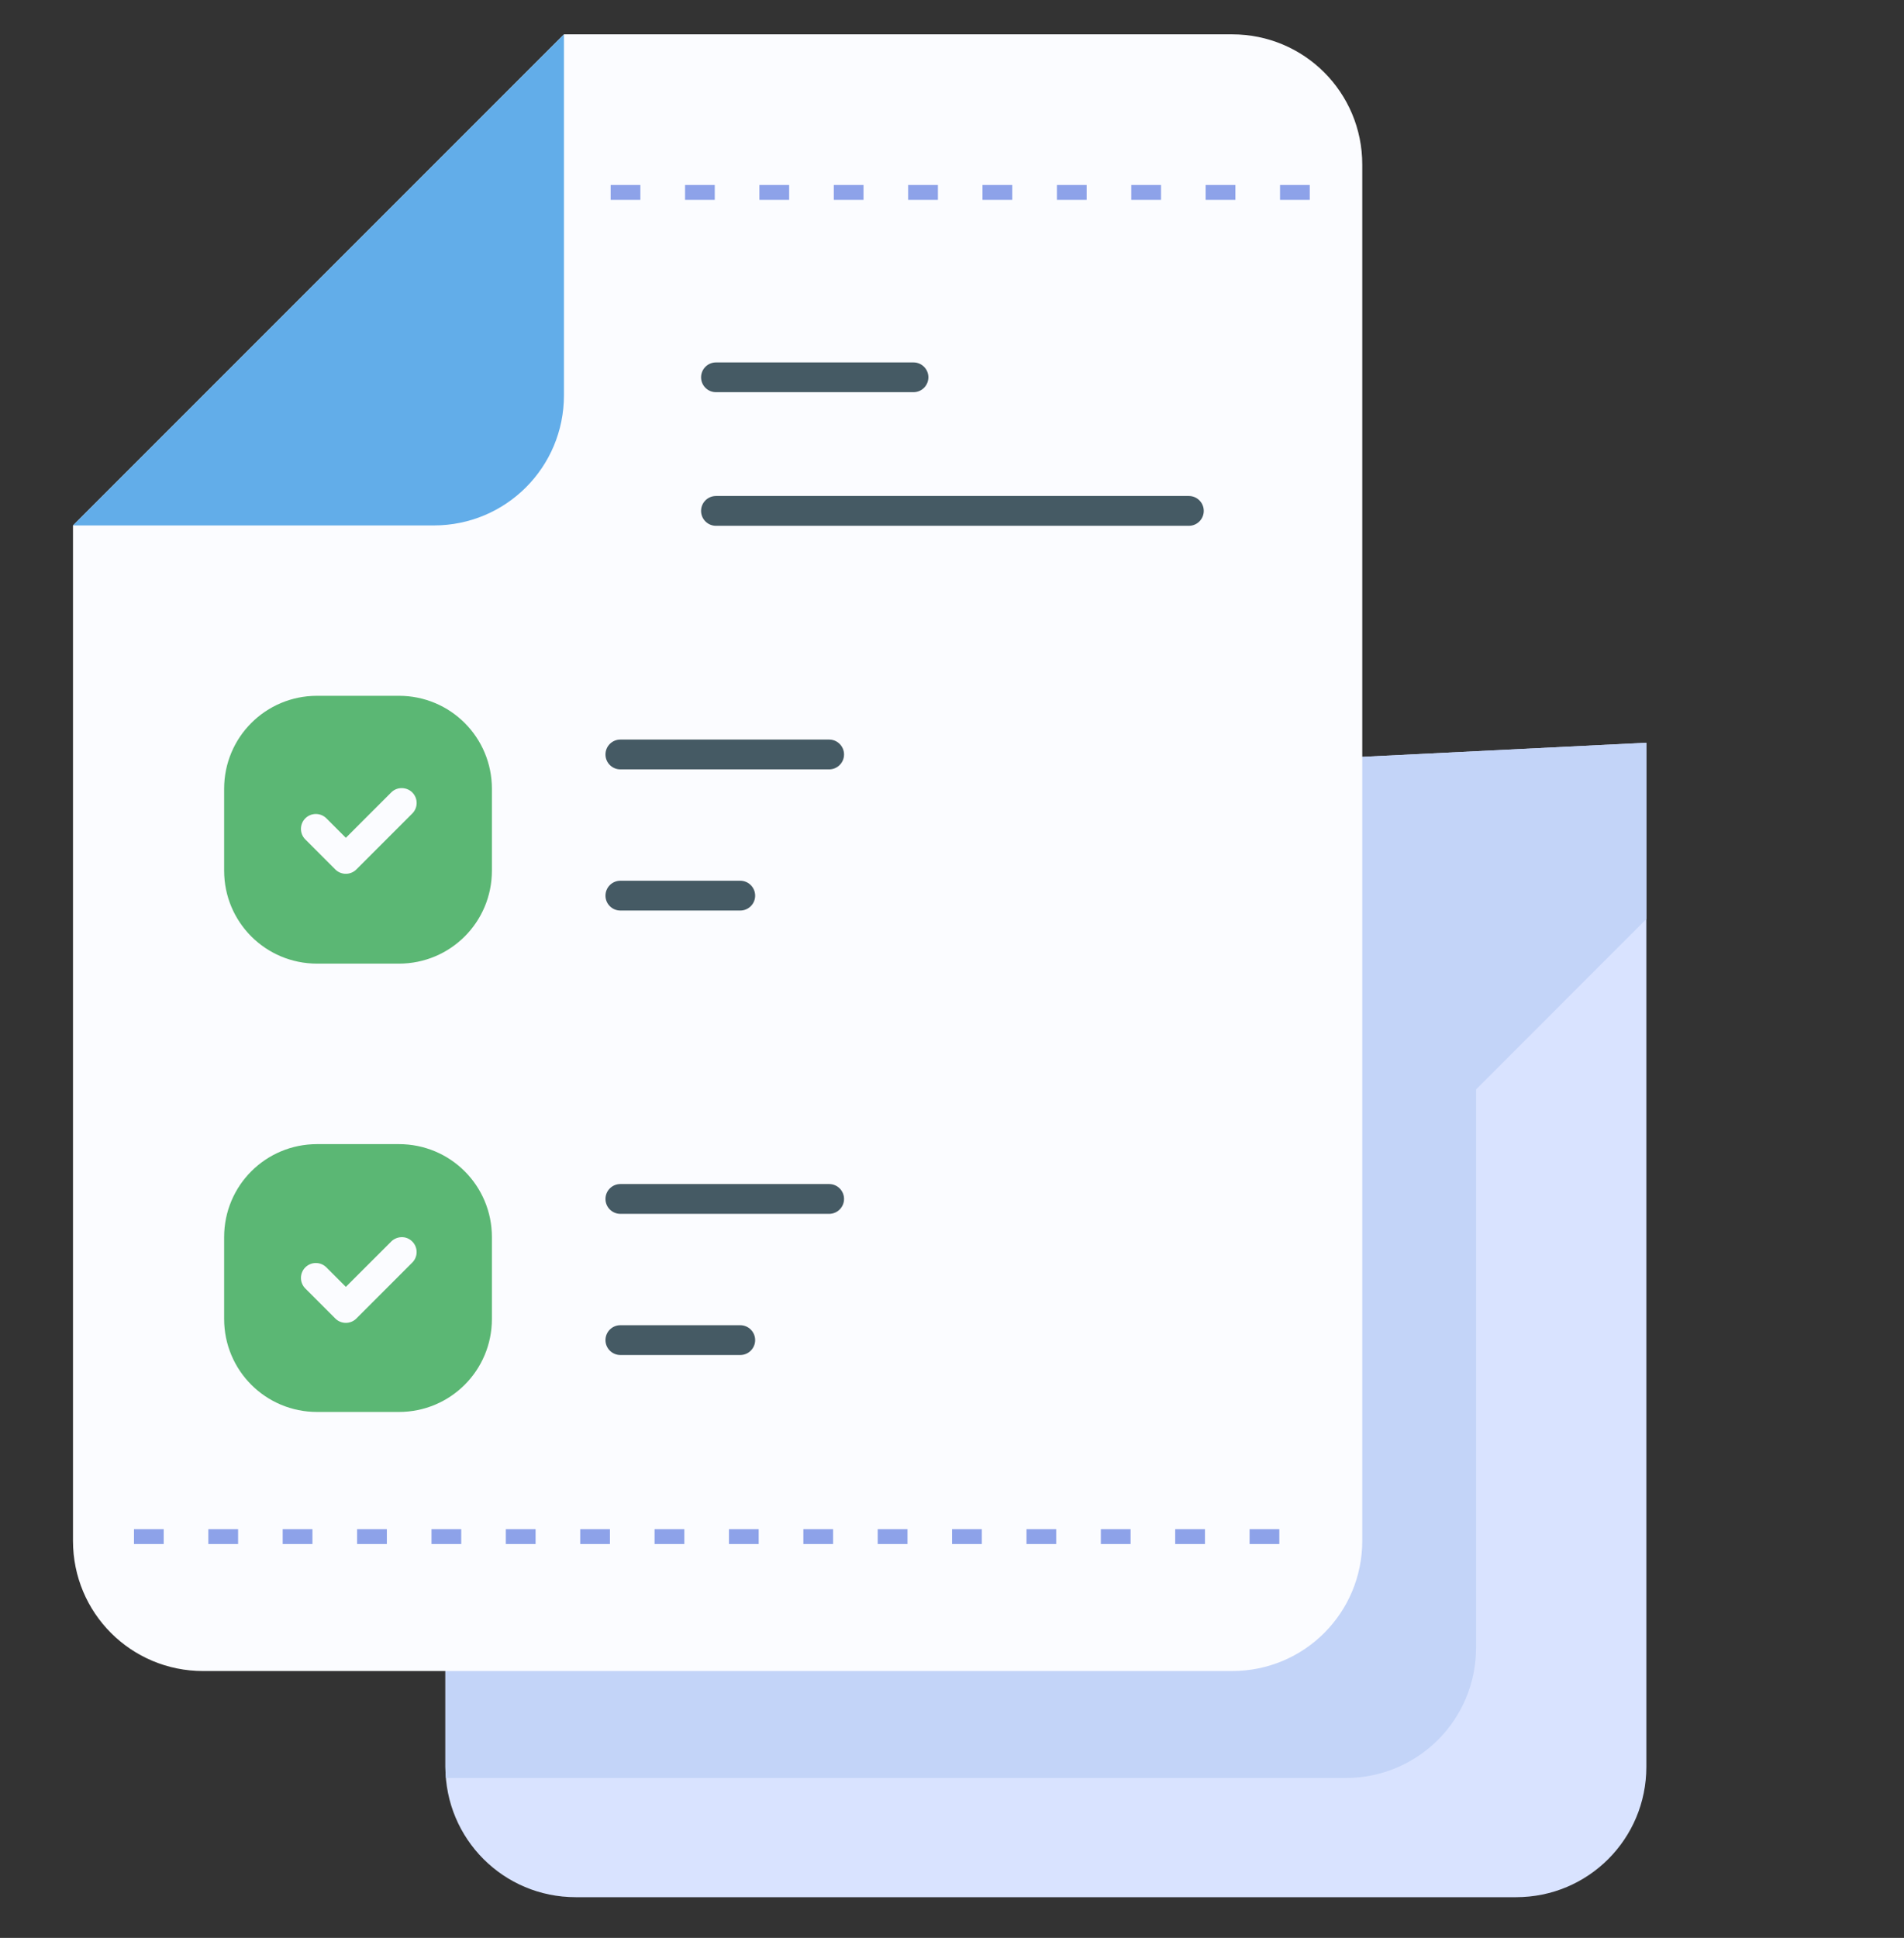 <svg width="57" height="58" viewBox="0 0 57 58" fill="none" xmlns="http://www.w3.org/2000/svg">
<rect x="0" y="0" width="57" height="58" fill="#333333" stroke="none"/>
<path d="M13.334 24.015V52.879C13.334 55.041 15.075 56.782 17.237 56.782H45.385C47.547 56.782 49.287 55.041 49.287 52.879V22.23L13.334 24.015Z" fill="#D9E3FF"/>
<path d="M13.334 24.015V52.879C13.334 52.992 13.34 53.103 13.349 53.214H40.286C42.448 53.214 44.189 51.473 44.189 49.311V32.605L49.287 27.506V22.23L13.334 24.015Z" fill="#C3D4F8"/>
<path d="M2.185 15.726V46.116C2.185 48.275 3.922 50.013 6.081 50.013H36.886C39.044 50.013 40.782 48.275 40.782 46.116V4.925C40.782 2.766 39.044 1.028 36.886 1.028H16.883L2.185 15.726Z" fill="#FBFCFF"/>
<path d="M16.883 1.028L2.185 15.726H12.986C15.145 15.726 16.883 13.989 16.883 11.83V1.028Z" fill="#62ADE9"/>
<path d="M9.493 20.825H11.942C13.484 20.825 14.726 22.067 14.726 23.608V26.058C14.726 27.599 13.484 28.841 11.942 28.841H9.493C7.951 28.841 6.71 27.599 6.71 26.058V23.608C6.71 22.067 7.951 20.825 9.493 20.825Z" fill="#5BB774"/>
<path d="M9.493 34.243H11.942C13.484 34.243 14.726 35.484 14.726 37.026V39.476C14.726 41.017 13.484 42.259 11.942 42.259H9.493C7.951 42.259 6.71 41.017 6.71 39.476V37.026C6.71 35.484 7.951 34.243 9.493 34.243Z" fill="#5BB774"/>
<path d="M18.281 5.536V5.982H19.171V5.536H18.281ZM20.508 5.536V5.982H21.398V5.536H20.508ZM22.734 5.536V5.982H23.625V5.536H22.734ZM24.961 5.536V5.982H25.851V5.536H24.961ZM27.187 5.536V5.982H28.078V5.536H27.187ZM29.413 5.536V5.982H30.304V5.536H29.413ZM31.641 5.536V5.982H32.531V5.536H31.641ZM33.867 5.536V5.982H34.758V5.536H33.867ZM36.093 5.536V5.982H36.984V5.536H36.093ZM38.32 5.536V5.982H39.21V5.536H38.32Z" fill="#8DA2E9"/>
<path d="M4.011 45.767V46.212H4.901V45.767H4.011ZM6.237 45.767V46.212H7.128V45.767H6.237ZM8.463 45.767V46.212H9.354V45.767H8.463ZM10.69 45.767V46.212H11.581V45.767H10.69ZM12.917 45.767V46.212H13.808V45.767H12.917ZM15.143 45.767V46.212H16.034V45.767H15.143ZM17.37 45.767V46.212H18.26V45.767H17.37ZM19.596 45.767V46.212H20.487V45.767H19.596ZM21.823 45.767V46.212H22.713V45.767H21.823ZM24.05 45.767V46.212H24.94V45.767H24.05ZM26.276 45.767V46.212H27.167V45.767H26.276ZM28.502 45.767V46.212H29.393V45.767H28.502ZM30.73 45.767V46.212H31.619V45.767H30.73ZM32.956 45.767V46.212H33.847V45.767H32.956ZM35.182 45.767V46.212H36.073V45.767H35.182ZM37.409 45.767V46.212H38.299V45.767H37.409Z" fill="#8DA2E9"/>
<path d="M12.008 37.028C11.893 37.034 11.785 37.084 11.712 37.158L10.354 38.515L9.771 37.932C9.597 37.758 9.314 37.758 9.14 37.932C8.966 38.106 8.966 38.389 9.14 38.563L10.038 39.462C10.212 39.636 10.495 39.636 10.669 39.462L12.342 37.788C12.516 37.614 12.516 37.332 12.342 37.158C12.243 37.059 12.122 37.022 12.008 37.028Z" fill="#FBFCFF"/>
<path d="M18.571 26.36C18.325 26.361 18.126 26.56 18.126 26.807C18.126 27.052 18.326 27.252 18.571 27.252H22.161C22.407 27.252 22.607 27.053 22.607 26.807C22.607 26.56 22.407 26.36 22.161 26.36H18.571Z" fill="#455A64"/>
<path d="M18.571 39.663C18.325 39.663 18.126 39.863 18.126 40.109C18.126 40.355 18.326 40.554 18.571 40.555H22.161C22.407 40.555 22.607 40.355 22.607 40.109C22.607 39.863 22.407 39.663 22.161 39.663H18.571Z" fill="#455A64"/>
<path d="M12.035 23.588C11.92 23.585 11.803 23.626 11.712 23.717L10.354 25.075L9.771 24.492C9.597 24.319 9.314 24.319 9.14 24.492C8.966 24.667 8.966 24.949 9.14 25.123L10.038 26.022C10.213 26.196 10.495 26.196 10.669 26.021L12.342 24.348C12.517 24.174 12.517 23.891 12.342 23.717C12.261 23.636 12.149 23.59 12.035 23.588Z" fill="#FBFCFF"/>
<path d="M18.571 22.135C18.325 22.135 18.126 22.335 18.126 22.581C18.126 22.827 18.325 23.027 18.571 23.027H24.823C25.069 23.027 25.268 22.827 25.268 22.581C25.268 22.335 25.069 22.135 24.823 22.135H18.571Z" fill="#455A64"/>
<path d="M18.571 35.438C18.325 35.438 18.126 35.638 18.126 35.884C18.126 36.13 18.325 36.329 18.571 36.33H24.823C25.069 36.329 25.268 36.13 25.268 35.884C25.268 35.638 25.069 35.438 24.823 35.438H18.571Z" fill="#455A64"/>
<path d="M21.434 14.845C21.188 14.845 20.988 15.044 20.988 15.291C20.988 15.537 21.188 15.737 21.434 15.737H35.591C35.837 15.737 36.037 15.537 36.037 15.291C36.037 15.044 35.837 14.845 35.591 14.845H21.434Z" fill="#455A64"/>
<path d="M21.434 10.847C21.188 10.847 20.989 11.046 20.988 11.292C20.988 11.539 21.188 11.738 21.434 11.738H27.347C27.593 11.738 27.793 11.539 27.793 11.292C27.793 11.046 27.593 10.847 27.347 10.847H21.434Z" fill="#455A64"/>
</svg>
